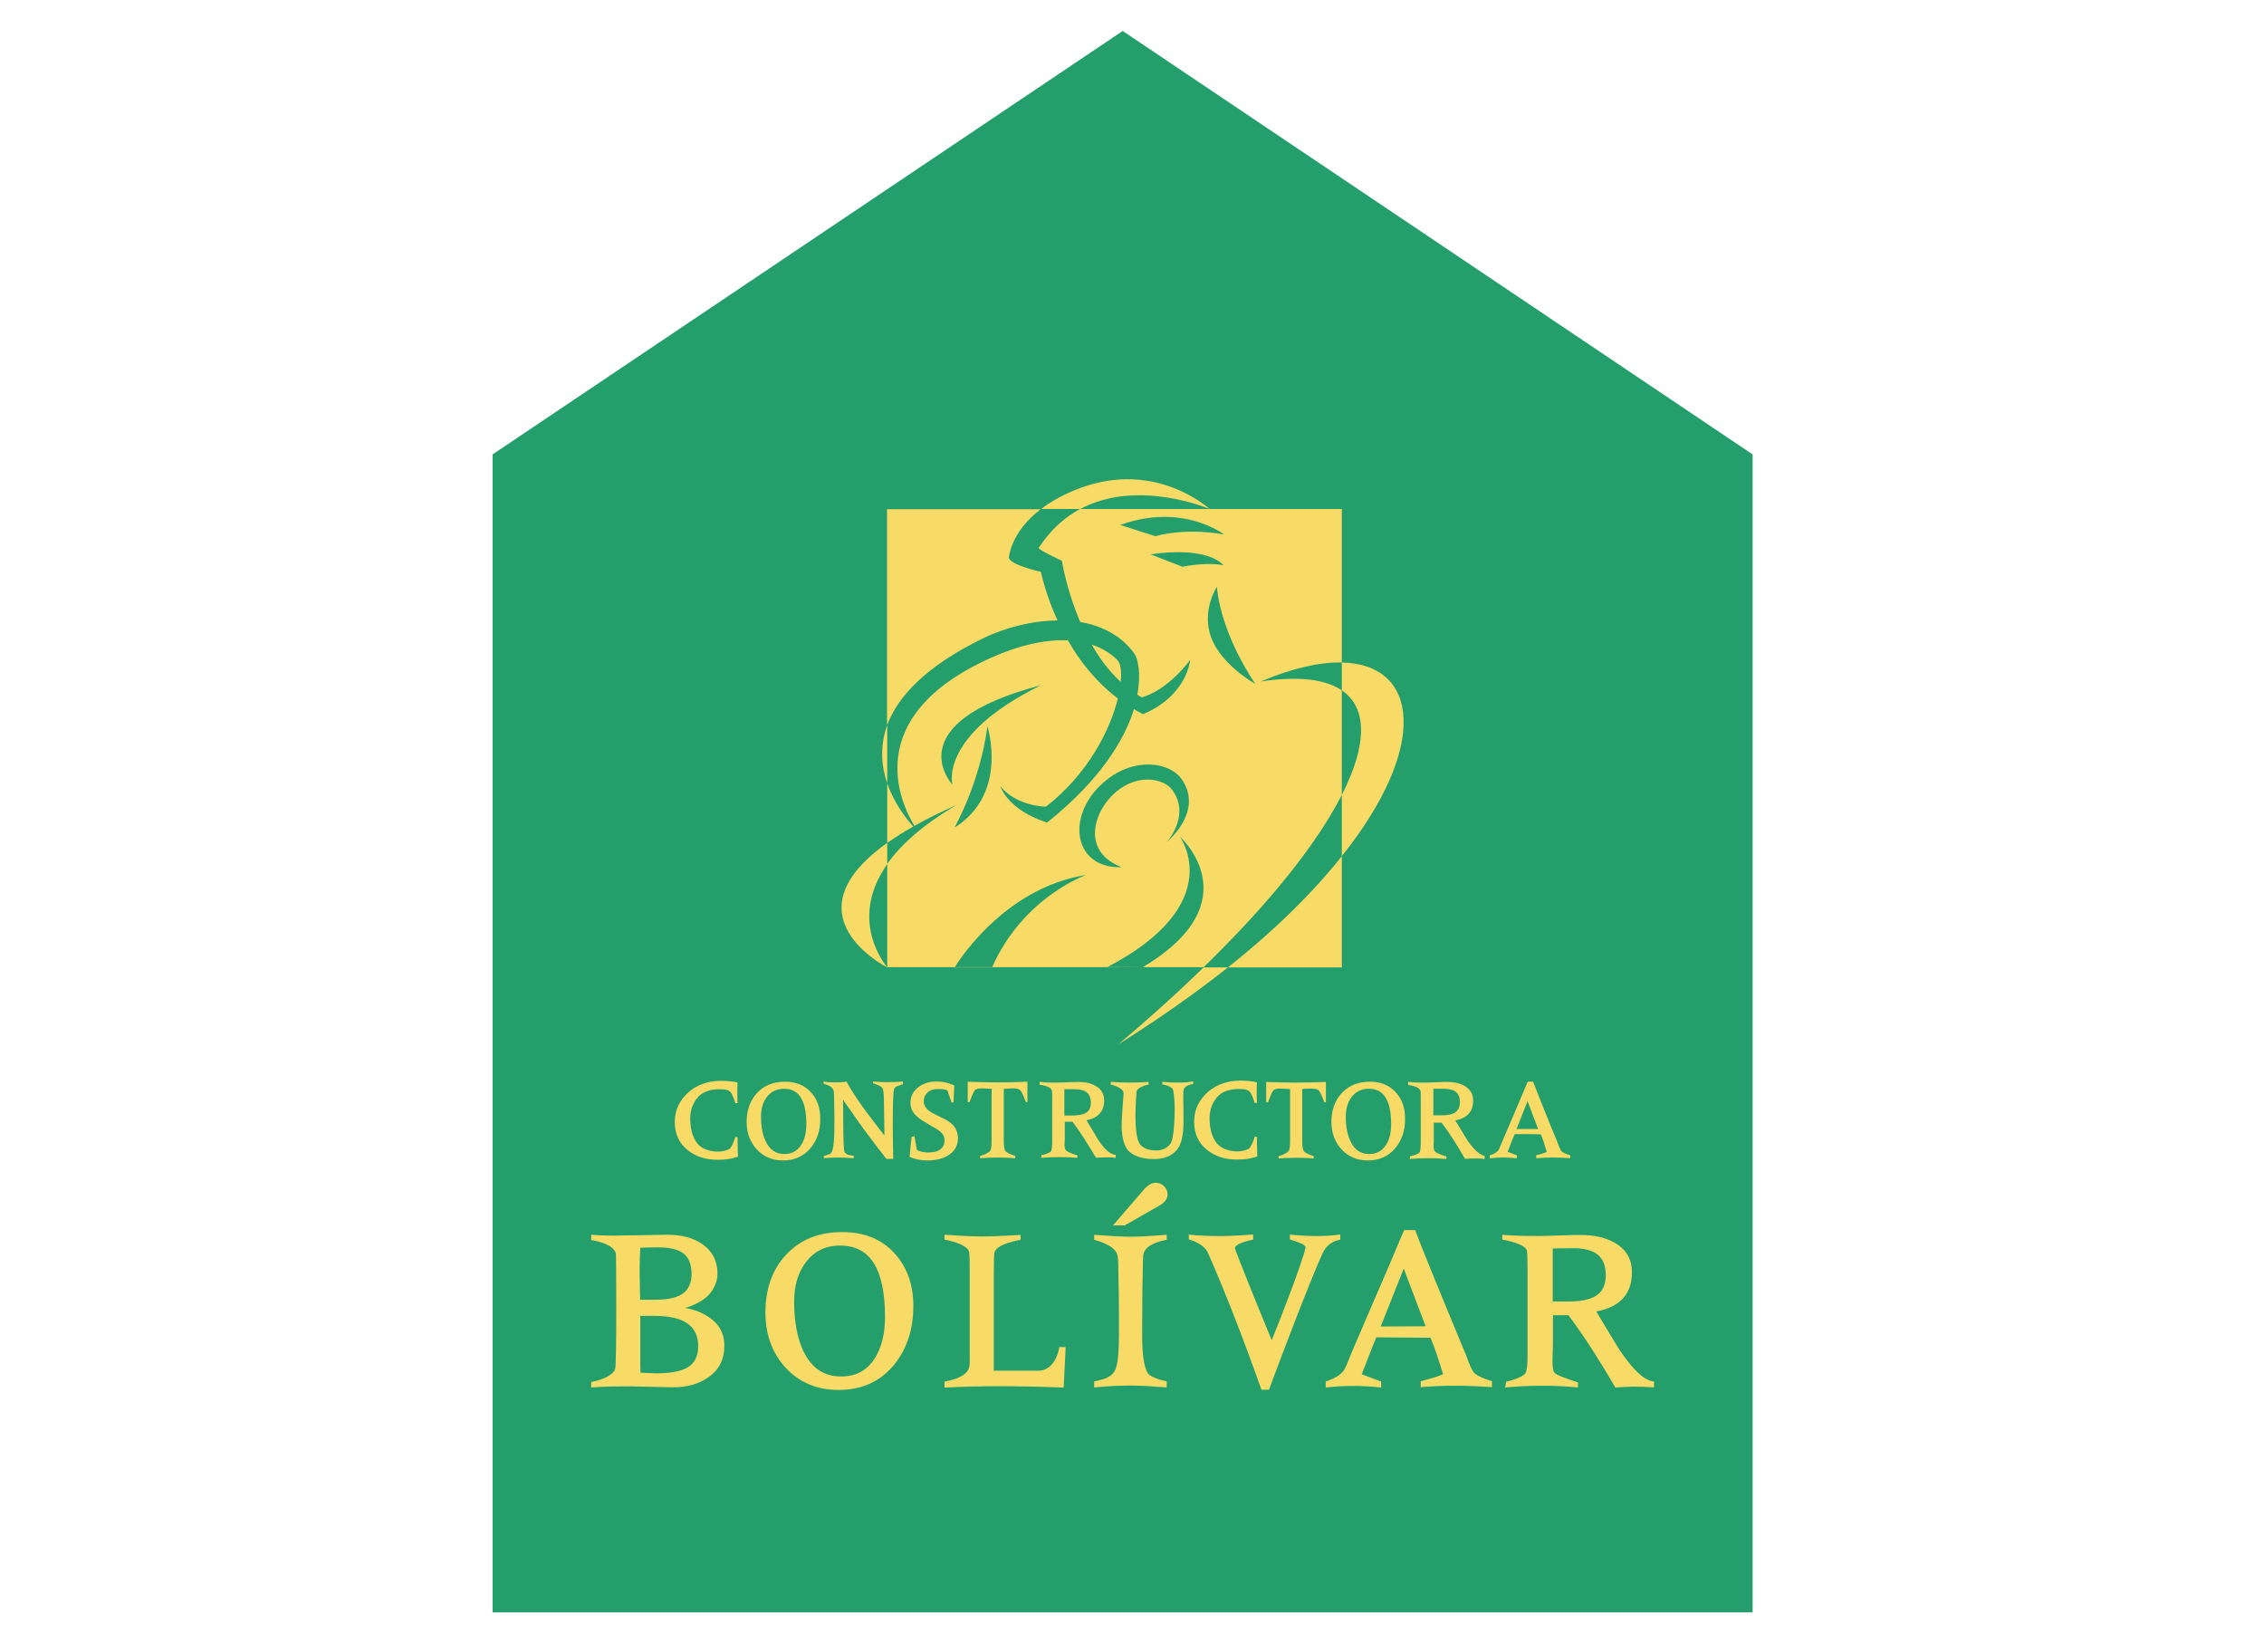 <?xml version="1.0" encoding="utf-8"?>
<!-- Generator: Adobe Illustrator 25.0.1, SVG Export Plug-In . SVG Version: 6.00 Build 0)  -->
<svg version="1.1" id="Capa_1" xmlns="http://www.w3.org/2000/svg" xmlns:xlink="http://www.w3.org/1999/xlink" x="0px" y="0px"
	 viewBox="0 0 1024 747" style="enable-background:new 0 0 1024 747;" xml:space="preserve">
<style type="text/css">
	.st0{fill:#249E6B ;}
	.st1{fill:#F8DB66;}
	.st2{fill-rule:evenodd;clip-rule:evenodd;fill:#F8DB66;}
</style>
<polygon class="st0" points="792.7,729.2 222.8,729.2 222.8,205.5 507.8,14 792.7,205.5 "/>
<g>
	<g>
		<path class="st1" d="M401.3,354.3v26.9c3.4-2.4,7.3-4.9,11.8-7.4C410.1,370.5,404.5,363.5,401.3,354.3z M401.3,437.5L401.3,437.5
			L401.3,437.5L401.3,437.5z M444.4,288.8c10.4-5.1,22.5-8.1,33.9-8.2c-5.6-12.3-7.5-22-7.5-22s-13.7-3-14.5-6.3
			c0,0,0.6-11.5,14.4-22h-69.5v97.7C406,315.3,418.2,301.6,444.4,288.8z M506.9,308.4c0.5-4.9-0.1-8.6-1.6-10
			c-3.3-3.2-7.1-5.4-11.5-6.9C497.2,297.6,501.6,303.5,506.9,308.4z M606.9,359.5v-47.3c-7.4-5-19.6-6.6-36.7-4
			c14.5-6.1,26.8-8.8,36.7-8.6v-69.4H488.5c-6.9,3.7-13.3,9.3-18.7,17.6c-0.5,0.7,10.5,5.8,10.5,5.8c0,0,2,13.1,8.3,27.7
			c9.9,1.7,18.6,6.2,24.4,14.2c1.7,2.3,3.2,9.1,1.4,18.7c0.6,0.4,1.3,0.8,2,1.2c12.6-3.7,21.9-17,21.9-17c0,0-1.1,16-21.3,24.6
			c-1.4-0.7-2.8-1.5-4.1-2.3c-4.3,13.9-15.2,32-39.3,51.3c-17.9-5.7-21.1-16.3-21.1-16.3c7.8,9.2,20.6,9.1,20.6,9.1
			c19-14.8,29-34.6,32.5-48.9c-10.1-7.7-17.4-17.2-22.6-26.3c-10.5-0.5-22.6,2.4-34.8,7.9c-59.6,26.7-40.7,66.1-34.6,76
			c5.5-3.1,11.9-6.3,19.2-9.5c-15.6,9.1-25.5,18.2-31.5,26.7v46.7c0,0,0,0,0,0h143.1C575,407.7,596,380.9,606.9,359.5z M506.7,237.4
			c28.3-10.2,46.9,4.3,46.9,4.3s-16.1-3.3-31.1,0.8L506.7,237.4z M430.8,354.9c0,0-25.9-27.7,40-45
			C424.2,332.9,430.8,354.9,430.8,354.9z M446.6,328.5c0,0,9.8,30.4-14.9,45.8C431.6,374.4,443.2,354.4,446.6,328.5z M448.7,437.5
			h-16.9c0,0,21.1-35.8,59.5-41.8C491.3,395.7,462.9,405.5,448.7,437.5z M499.3,353.7c13.7-11.8,29.6-8.8,34.8-1.8
			c7.5,10,2.5,20.9-6.4,29c0,0,11.1-12.2,2.4-23.8c-3.7-4.9-15.2-7.5-25.3,1c-10.1,8.5-16.1,26.8,2.5,34.1
			C485.4,392.9,481.8,368.8,499.3,353.7z M516.9,437.4l-16.3,0.1c55.4-28.8,33-59.2,33-59.2S566.6,407.7,516.9,437.4z M534.8,256.3
			l-14.4-5.6c26.9-3.9,33,5,33,5S547.6,253.9,534.8,256.3z M550.4,265.4c2.1,22.4,17.4,43.9,17.4,43.9s-15-8.3-19.8-20.5
			C543.1,276.2,550.4,265.4,550.4,265.4z M555.4,437.5h51.5v-50.3C594.4,403,577.4,420,555.4,437.5z M401.3,390.8v-9.6
			c-46.5,33,0,56.3,0,56.3v0C401.3,437.4,383,416.8,401.3,390.8z M606.9,299.6v12.6c11.7,8,11.5,24.7,0,47.3v27.7
			C646.4,337.7,641.9,300.4,606.9,299.6z M505.8,472.3c18.7-11.7,35.2-23.4,49.6-34.8h-11C532.9,448.7,520,460.4,505.8,472.3z
			 M401.3,354.3v-26.4C397.8,337.6,398.7,346.7,401.3,354.3z M547.1,230.2c0,0-24-22.3-58.5-9.5c-7.5,2.8-13.3,6.1-17.7,9.5h17.7
			C514.7,216.2,547.1,230.2,547.1,230.2z"/>
	</g>
</g>
<g>
	<path class="st1" d="M747.5,624.7c-4.2-0.7-9-5.4-15-14.2c-3.5-5.7-7-11.5-10.5-17.4c10.9-2,16.2-8.2,16.1-17.8
		c0-5.9-2.7-10.5-7.9-13.3c-4.1-2.4-9.3-3.5-15.6-3.5c-2.5,0-6.2,0.1-11.1,0.3c-11.1,0.4-20,0-23.3-0.3l-0.7-0.1v2.2
		c0,0,11.2,1.8,11.2,5.5c0.1,0.7,0.2,4,0.2,8.8v38.6c0,3.6-0.3,5.9-0.7,7c-0.8,2.6-9,4.4-9,4.4l-0.4,2.6l0.8-0.1
		c5.5-0.5,10.9-0.7,16.1-0.7c5.2,0,10.3,0.2,15.3,0.7l0.7,0.1v-2.3c0,0-8-2.5-10.2-4c-1.1-0.8-1.3-2.7-1.3-5.6c0-0.5,0-2.3,0.1-4.4
		c0.1-2.2,0.1-4.1,0.1-5.7v-10.7l7,0c8.3,11.1,14.5,21.3,21,32.3l0.2,0.4c0,0,5.8-0.4,8.6-0.4c2.8,0,5.8,0.1,8.2,0.3l0.7,0.1l0-2.7
		L747.5,624.7z M709,588.6h-6.7v-24c0,0,9.5-0.1,9.6-0.1c9.8,0.1,14.3,3.9,14.4,12c0,4.9-1.7,8.1-5.1,9.9
		C718.5,587.9,714.4,588.6,709,588.6z"/>
	<path class="st1" d="M320,595.3c-3-1.9-6.1-3.1-10.2-3.8c2.9-0.7,5.3-1.9,7.9-3.5c4.5-2.9,6.8-7.8,6.8-11.7
		c0.1-6.1-2.5-10.9-7.4-14c-4.2-2.8-9.4-3.9-15.7-3.9c-0.1,0-5.6,0.1-16.6,0.3c-1.9,0-3.7,0-5.4,0.1c-6.6,0.1-12-0.4-12-0.4v2.4
		c0,0,10.3,1.4,11.2,6.3c0.1,0.7,0.4,50.5-0.4,52.2c-2,4.3-10.8,5.7-10.8,5.7v2.5c0,0,6.5-0.6,13.7-0.5c1.6,0,3.4,0,5.1,0
		c12,0.3,18.1,0.4,18.2,0.4c6.3,0,11.6-1.5,15.8-4.4c4.9-3.3,7.4-8.1,7.4-14.2C327.7,603,325.1,598.4,320,595.3z M289.3,575.1
		c0-3.3,0.1-6.5,0.3-10.8c2.2-0.1,5-0.2,8.3-0.2c10.3,0.1,14.8,3.4,14.9,12c-0.1,8.1-4.9,11.6-16.1,11.7h-7.2L289.3,575.1z
		 M297.3,621.6L297.3,621.6C297.3,621.6,297.4,621.7,297.3,621.6C297.4,621.7,297.3,621.6,297.3,621.6z M296.8,621.1
		c0,0-0.1,0-0.1,0c0,0-0.1,0-0.1,0c0,0,0.1,0,0.1,0h0c-0.2,0-2.7-0.1-7-0.3c-0.1-2.2-0.1-3.9-0.1-5.9v-19.8h6.6
		c13.4,0.1,19.6,4.6,19.6,13.9C315.6,618,309.7,621,296.8,621.1z"/>
	<path class="st1" d="M381,557.2c-10.6,0-19.1,3.4-25.4,10.2c-6.3,6.7-9.4,15.5-9.4,26.1c0,9.9,3,18.3,9,24.9
		c6.2,6.8,14.3,10.2,24.1,10.2h0c10.4,0,18.9-3.8,25.1-11.4c5.8-7.1,8.7-16,8.7-26.6h0c0-9.7-2.9-17.7-8.6-23.9
		C398.6,560.3,390.7,557.2,381,557.2z M400.3,595.5c0,7.5-1.5,13.6-4.4,18.4c-3.5,5.8-8.6,8.6-15.5,8.6c-7.8,0-13.4-3.8-17.1-11.6
		c-2.7-5.8-4.1-13.2-4.1-22.3c0-7.1,1.7-12.9,5.1-17.5c3.8-5.2,9-7.8,15.6-7.8C393.5,563.3,400.2,573.6,400.3,595.5L400.3,595.5z"/>
	<g>
		<path class="st1" d="M469.1,619.9h-19.6v-43.7c0-5.3,0.1-8,0.2-9.3c0.3-4.4,11.9-6.2,11.9-6.2v-2.2c0,0-12,0.7-17.5,0.7
			c-5.5,0-16.9-0.8-16.9-0.8v2.2c0,0,11.2,1.9,11.2,6.1c0.1,0.7,0.2,3.9,0.2,8.7v37c0,3.6,0.2,5.4-0.7,7.1
			c-2.1,4.1-10.7,5.3-10.7,5.3v2.7l0.7,0c7.1-0.4,15.2-0.6,24-0.6c8.8,0,18.4,0.2,28.5,0.6l0.7,0l0.9-18.3h-2.9
			C479.2,609.1,477.7,620.3,469.1,619.9z"/>
	</g>
	<g>
		<path class="st1" d="M528.1,540.1L528.1,540.1c-0.1-3.1-2.7-5.2-5.3-5.2c-1.9,0-3.5,1.1-5,2.6l-14.4,16.7h5.3l16.4-9.4
			C527.1,543.5,528.1,541.9,528.1,540.1L528.1,540.1z"/>
		<path class="st1" d="M511.5,559.3c-3.9,0-9.2-0.3-15.9-0.8l-0.7-0.1v2.3c0,0,9.3,2.1,10.5,6.9c0.6,2.3,0.3,6.4,0.5,10.7
			c0,0,0.3,15.9,0.2,24.5c-0.1,11.6-0.5,16.7-3.5,19.1c-2.6,2.1-7.7,2.8-7.7,2.8v2.8l0.7-0.1c6.2-0.6,11.6-0.8,15.9-0.8
			c3.8,0,9,0.3,15.5,0.8l0.7,0.1v-2.8c0,0-5.1-0.9-7.8-2.9c-2-1.5-3.4-7.4-3.3-19c0-1.6,0.1-23.6,0.2-24.4c0.1-4.4,0.1-8.4,0.3-10.8
			c0.6-5.5,10.6-6.9,10.6-6.9v-2.3l-0.7,0.1C520.1,559,515,559.3,511.5,559.3z"/>
	</g>
	<g>
		<path class="st1" d="M605.7,560.7l0.5-0.1v-2.3l-0.8,0.1c-3.1,0.4-6.4,0.6-10,0.6c-3.5,0-7.3-0.2-11.3-0.6l-0.7-0.1v2.2l0.5,0.2
			c2.8,0.9,6.7,2.1,6.6,3.5c-1.2,6.2-12.4,34.9-15.3,41.9c-2.2-5.2-16.7-40.7-16.6-41.6c0,0-0.8-1.9,7.7-3.8l0.5-0.1v-2.3
			c0,0-9.6,0.7-14.2,0.7c-11.5,0-14.9-0.7-14.9-0.7v2.2c0,0,6.8,1.7,8.7,6.2c7.1,16.1,15.3,36.8,24,61.4l0.2,0.4h3.3l0.2-0.4
			c6.5-17.7,20.2-53.2,24.3-61.7C599.8,563.6,602.2,561.5,605.7,560.7z"/>
	</g>
	<path class="st1" d="M640.2,556.7l-0.2-0.4h-4.9l-0.2,0.4c-10.7,25.5-14.3,33.2-23.3,54.4c-1.4,3.2-2.1,5.5-3.5,8.2
		c-1.9,3.5-8.5,5.5-8.5,5.5v2.7l0.7-0.1c3.9-0.4,7.8-0.6,11.7-0.6c4,0,8,0.2,12,0.6l0.7,0.1v-2.7l-8.8-3.3c3-7.6,4.8-12.5,6.6-16.7
		l11.5,0.1L647,605c1.8,4,3.6,9.7,5.7,16.5c-3,1.2-6.2,2.2-9.6,3l-0.5,0.1v2.8l0.7-0.1c4.6-0.4,9.6-0.6,14.8-0.6
		c5.2,0,10.5,0.2,16,0.6l0.7,0v-2.7c0,0-6-1.6-8-3.7c-1.5-1.5-3.7-8-3.7-8C648.9,578.7,643.6,565.6,640.2,556.7z M624.5,599.9
		l10.4-26.2l9.9,26.1L624.5,599.9z"/>
</g>
<g>
	<g>
		<g>
			<path class="st1" d="M331.3,517.6c-0.9,1.9-1.5,2.1-1.5,2.1c-1.3,0.6-3,1.1-4.8,1.1c-4.2,0.1-7.8-1.4-9.6-3.7
				c-2.3-3-3-6.4-3.2-10.3c-0.2-4,0.9-7.4,3.1-10.2c2.1-2.7,5.7-4,10.1-4c3,0,4.2,0.4,5,1.3c1,1,2.2,5,2.2,5h1l0-0.4
				c-0.1-1.5-0.1-3-0.1-4.4c0-1.4,0-2.8,0.1-4.2l0-0.3l-0.3-0.1c-2.3-0.5-4.8-0.7-7.4-0.7c-5.5,0-10.8,1.9-14.3,5
				c-4.1,3.6-6.4,8-6.4,13.5c0,5.4,1.9,9.7,5.8,12.8c3.6,2.9,8,4.4,13.5,4.4c3.4,0,6-0.3,9-1.3l0.3-0.1c0,0-0.2-3.3-0.2-8.9h-1.1
				C332.7,514.1,331.9,516.2,331.3,517.6z"/>
		</g>
	</g>
	<path class="st1" d="M355.1,489.2c-5.3,0-9.5,1.7-12.7,5.1c-3.1,3.4-4.7,7.7-4.7,13c0,5,1.5,9.1,4.5,12.4c3.1,3.4,7.1,5.1,12,5.1h0
		c5.2,0,9.4-1.9,12.5-5.7c2.9-3.5,4.4-8,4.3-13.3c0-4.9-1.4-8.9-4.3-11.9C363.9,490.8,359.9,489.2,355.1,489.2z M364.7,508.4
		c0,3.7-0.7,6.8-2.2,9.2c-1.8,2.9-4.3,4.3-7.7,4.3c-3.9,0-6.7-1.9-8.5-5.8c-1.4-2.9-2.1-6.6-2.1-11.1c0-3.5,0.8-6.4,2.5-8.7
		c1.9-2.6,4.5-3.9,7.8-3.9C361.3,492.3,364.7,497.5,364.7,508.4L364.7,508.4z"/>
	<g>
		<path class="st2" d="M408.4,490.3c-1,0.3-1.8,0.7-2.8,1c-1.5,0.6-1.4,2.4-1.5,3.3c-0.3,4.5-0.3,9.1-0.3,15.2c0,1.2,0,5.5,0.2,14.3
			h-3.1c-3.2-4.1-5.6-7.2-9.8-12.9c-3.6-4.8-5.6-8-9.3-13.1l-0.5-0.8c0,0,0.1,7.9,0.1,11.2c0,2.9,0.1,9.3,0.4,11.9
			c0.5,2.2,3.2,2,4.3,2.3l0.1,1.1c-4.6-0.4-9.2-0.4-13.6,0v-1l2.5-0.8c2.4-0.6,2.3-8.7,2.3-17.6l-0.2-10c0-3.1-2.9-3.7-4.7-4.3
			l-0.1-0.9c3.3,0.4,7.4,0.4,10.5,0c2,3.7,5.1,8.5,8.9,13.6c3.1,4.1,5,6.6,8.2,10.7v-2.3c0,0-0.2-11.9-0.2-13.1
			c0-1.8-0.1-4.7-0.5-5.6c-0.6-1.4-1.9-1.6-4.4-2.6l0-0.8c4.2,0.4,8.7,0.4,13.5,0L408.4,490.3z"/>
	</g>
	<g>
		<path class="st1" d="M431.6,509.5l-0.3,0.2L431.6,509.5c-0.1-0.1-0.2-0.3-0.3-0.4l0,0c-1-1.1-2.2-1.9-3.1-2.5
			c-2.2-1.1-4-2-6.4-3.2c-2.7-1.5-4-3.3-4-5.4c0-1.6,0.6-2.9,1.8-4c0.2-0.2,0.4-0.3,0.6-0.5c0,0,0,0,0.2-0.1c0.5-0.3,1-0.5,1.5-0.6
			c0.6-0.2,1.5-0.3,2.4-0.3c0.6,0,1.4,0,2.1,0.1c0.7,0.1,1.3,0.2,2.1,0.5l1.9,5.5l0.9,0l0.3-7.7l-0.2-0.1c-2.5-1.1-5.1-1.7-7.8-1.7
			c-3.1,0-5.8,0.8-8,2.4c-2.5,1.8-3.8,4.3-3.8,7.3c0,1,0.2,1.9,0.5,2.8c1.1,2.6,3.4,4.2,4.5,4.9c0.2,0.1,0.3,0.2,0.4,0.3v0l0.2,0.1
			c2,1.1,3.6,2.3,5.8,3.4c2.8,1.6,4,3.3,4,5.2c0,0.7-0.1,1.3-0.2,1.9l0,0c-1,3.3-4.7,3.6-4.8,3.6c-0.9,0.1-1.7,0.2-2.5,0.2
			c-3,0-5-1.1-5-1.2l-1.1-6.2l-1.1,0.3l-0.2,0.1l-0.9,9l0.2,0.1c2.5,1,5.1,1.5,7.8,1.5c3.7,0,6.8-0.7,9.3-2.2c3.1-1.8,4.6-4.5,4.6-8
			C433.2,512.7,432.7,511,431.6,509.5z"/>
	</g>
	<g>
		<path class="st2" d="M464.8,498.4h-0.8c-1.1-2.9-1.9-4.6-2.4-5.2c-0.6-0.7-1.7-1-3.4-1c-0.3,0-1.1,0-2.1,0.1c-1,0-1.4,0.1-2.1,0.1
			v23.5c0,2.8,0.3,4,0.8,4.7c0.4,0.5,1.5,1.2,4.4,2.2v1c-5.3-0.4-10.6-0.4-15.9,0v-1c2.9-0.9,3.9-1.7,4.4-2.2
			c0.6-0.6,0.8-1.8,0.8-4.7v-23.5c-0.8,0-1.1,0-2.2-0.1c-1.1,0-1.8-0.1-2.1-0.1c-1.6,0-2.8,0.2-3.4,1c-0.5,0.6-1.2,2.3-2.3,5.2h-0.8
			v-9.2c9,0.4,18,0.4,27,0V498.4z"/>
	</g>
	<path class="st2" d="M496.6,515.3c-1.7-2.9-3.5-5.8-5.2-8.7c5.4-1,8-4.1,8-8.9c0-2.9-1.3-5.2-3.9-6.6c-2-1.2-4.6-1.8-7.8-1.8
		c-1.3,0-3.1,0.1-5.5,0.2c-2.4,0.1-4.9,0.1-6.1,0.1c-2,0-3.9-0.1-5.5-0.3l-0.4,0v1.3c0,0,5.1,0.4,5.6,2.7c0.1,0.3,0.1,1.8,0.1,4.1
		v19c0,1.8-0.2,3.2-0.3,3.8c-0.4,1.5-4.5,2.2-4.5,2.2l-0.2,1.2l0.4,0c2.7-0.2,5.4-0.3,8-0.3c2.6,0,5.1,0.1,7.6,0.3l0.4,0v-1.1
		c0,0-3.7-1-5-2.1c-0.5-0.4-0.8-1.1-0.8-2.5c0-0.3,0-1.4,0.1-2.5c0-1.1,0-2,0-2.8v-5.3h3.5c4.1,5.5,7.2,10.6,10.5,16.1l0.3,0.2
		c1.3-0.1,2.7-0.2,4.1-0.2c1.4,0,3,0,4.2,0.2l0.4,0v-1.3C502.1,522.1,499.5,519.7,496.6,515.3z M484.8,504.5h-3.4v-11.9l4.6,0
		c5.1,0,7.3,1.9,7.4,6c0,2.4-0.8,4-2.6,4.9C489.6,504.1,487.5,504.5,484.8,504.5z"/>
	<g>
		<path class="st1" d="M532.9,489.6c-2.3,0-4.6-0.1-6.8-0.3l-0.4,0v1.1c0,0,4.2,0.6,4.9,2.5c0.4,2.1,0.7,5.1,0.7,8.5
			c0,1.2,0,13.4-2,16c-1.4,1.7-3.5,2.9-6.3,2.9c-3.7,0-5.8-1-7.3-2.7c-3.4-4.2-1.7-22.3-1.7-23.6c0-2.5,5.5-3.5,5.5-3.5v-1.2l-0.4,0
			c-2.7,0.2-5.5,0.3-8.3,0.3c-2.8,0-5.5-0.1-8-0.3l-0.4,0v1.2c0,0,5.8,1.2,5.8,4c0,1-0.9,10.7-0.9,14.7c0.1,4.5,0.8,8,2.4,10.4
			c2.2,3.1,7,4.6,12.1,4.6c5.4,0,9.4-1.9,11.5-5.7c1.4-2.6,2-6.5,2-11.7c0-0.3,0-0.5,0-0.8c0-4-0.1-7-0.1-9.2c0-2.1,0-3.4,0.1-3.6
			c0.2-2.5,4.4-3,4.4-3v-1.1l-0.4,0C537.4,489.5,535.2,489.6,532.9,489.6z"/>
	</g>
	<g>
		<g>
			<path class="st1" d="M566.2,517.5c-0.9,1.9-1.5,2.1-1.5,2.1c-1.3,0.6-3,1.1-4.8,1.1c-4.2,0.1-7.8-1.5-9.6-3.7
				c-2.3-3-3-6.4-3.2-10.3c-0.2-4,0.9-7.4,3.1-10.2c2.1-2.7,5.7-4,10.1-4c3,0,4.2,0.4,5,1.3c1,1,2.2,5,2.2,5h1l0-0.4
				c-0.1-1.5-0.1-3-0.1-4.4c0-1.4,0-2.8,0.1-4.2l0-0.3l-0.3-0.1c-2.3-0.5-4.8-0.7-7.4-0.7c-5.5,0-10.8,1.9-14.3,5
				c-4.1,3.6-6.4,8-6.4,13.5c0,5.4,1.9,9.7,5.8,12.8c3.6,2.9,8,4.4,13.5,4.4c3.4,0,6-0.3,9-1.3l0.3-0.1c0,0-0.2-3.3-0.2-8.9h-1.1
				C567.6,514.1,566.9,516.1,566.2,517.5z"/>
		</g>
	</g>
	<g>
		<path class="st2" d="M599.8,498.5h-0.8c-1.1-2.9-1.9-4.6-2.4-5.2c-0.6-0.7-1.7-1-3.4-1c-0.3,0-1.1,0-2.1,0.1c-1,0-1.4,0.1-2.1,0.1
			V516c0,2.8,0.3,4,0.8,4.7c0.4,0.5,1.5,1.2,4.4,2.2v1c-5.3-0.4-10.6-0.4-15.9,0v-1c2.9-0.9,3.9-1.7,4.4-2.2
			c0.6-0.6,0.8-1.8,0.8-4.7v-23.5c-0.8,0-1.1,0-2.2-0.1c-1.1,0-1.8-0.1-2.1-0.1c-1.6,0-2.8,0.2-3.4,1c-0.5,0.6-1.2,2.3-2.3,5.2h-0.8
			v-9.2c9,0.4,18,0.4,27,0V498.5z"/>
	</g>
	<path class="st1" d="M619.6,489.2c-5.3,0-9.5,1.7-12.7,5.1c-3.1,3.4-4.7,7.7-4.7,13c0,5,1.5,9.1,4.5,12.4c3.1,3.4,7.1,5.1,12,5.1h0
		c5.2,0,9.4-1.9,12.5-5.7c2.9-3.5,4.4-8,4.3-13.3c0-4.9-1.4-8.9-4.3-11.9C628.4,490.8,624.5,489.2,619.6,489.2z M629.2,508.4
		c0,3.7-0.7,6.8-2.2,9.2c-1.8,2.9-4.3,4.3-7.7,4.3c-3.9,0-6.7-1.9-8.5-5.8c-1.4-2.9-2.1-6.6-2.1-11.1c0-3.5,0.8-6.4,2.5-8.7
		c1.9-2.6,4.5-3.9,7.8-3.9C625.8,492.3,629.2,497.5,629.2,508.4L629.2,508.4z"/>
	<path class="st2" d="M663.5,515.4c-1.8-2.9-3.5-5.8-5.3-8.7c5.5-1,8.1-4.1,8.1-8.9c0-3-1.3-5.2-3.9-6.7c-2.1-1.2-4.7-1.8-7.8-1.8
		c-1.3,0-3.1,0-5.6,0.2c-2.4,0.1-4.9,0.1-6.1,0.1c-2.1,0-3.9-0.1-5.6-0.3l-0.4,0v1.4c0,0,5.1,0.4,5.6,2.8c0.1,0.3,0.1,1.8,0.1,4.2
		v19.2c0,1.8-0.2,3.2-0.3,3.8c-0.4,1.5-4.5,2.2-4.5,2.2l-0.2,1.2l0.4,0c2.8-0.2,5.5-0.3,8.1-0.3c2.6,0,5.2,0.1,7.7,0.3l0.4,0v-1.1
		c0,0-3.7-1-5-2.1c-0.5-0.4-0.8-1.1-0.8-2.5c0-0.3,0-1.4,0.1-2.5c0-1.1,0-2,0-2.8v-5.4h3.5c4.2,5.5,7.3,10.7,10.5,16.2l0.3,0.2
		c1.3-0.1,2.7-0.2,4.1-0.2c1.4,0,3,0,4.2,0.2l0.4,0v-1.3C669.1,522.2,666.5,519.8,663.5,515.4z M651.7,504.4h-3.4v-12l4.6,0
		c5.2,0,7.4,1.9,7.4,6c0,2.5-0.9,4-2.6,5C656.5,504.1,654.4,504.4,651.7,504.4z"/>
	<path class="st2" d="M685.9,510.6l5-12.6l4.8,12.6L685.9,510.6z M693.5,489.4l-0.1-0.2h-2.4l-0.1,0.2c-5.2,12.3-6.9,16.3-11.3,26.5
		c-0.7,1.5-1,2.7-1.7,4c-0.9,1.7-4.1,2.6-4.1,2.6v1.3l0.4,0c1.9-0.2,3.8-0.3,5.7-0.3c1.9,0,3.8,0.1,5.8,0.3l0.4,0v-1.3l-4.2-1.6
		c1.4-3.7,2.3-6,3.2-8l5.6,0l6.2,0.1c0.9,1.9,1.7,4.7,2.7,8c-1.5,0.6-3,1.1-4.6,1.4l-0.2,0.1v1.3l0.3,0c2.2-0.2,4.6-0.3,7.1-0.3
		c2.5,0,5.1,0.1,7.7,0.3l0.3,0v-1.3c0,0-2.9-0.8-3.9-1.8c-0.7-0.7-1.8-3.9-1.8-3.9C697.7,500.3,695.2,493.8,693.5,489.4z"/>
</g>
</svg>

